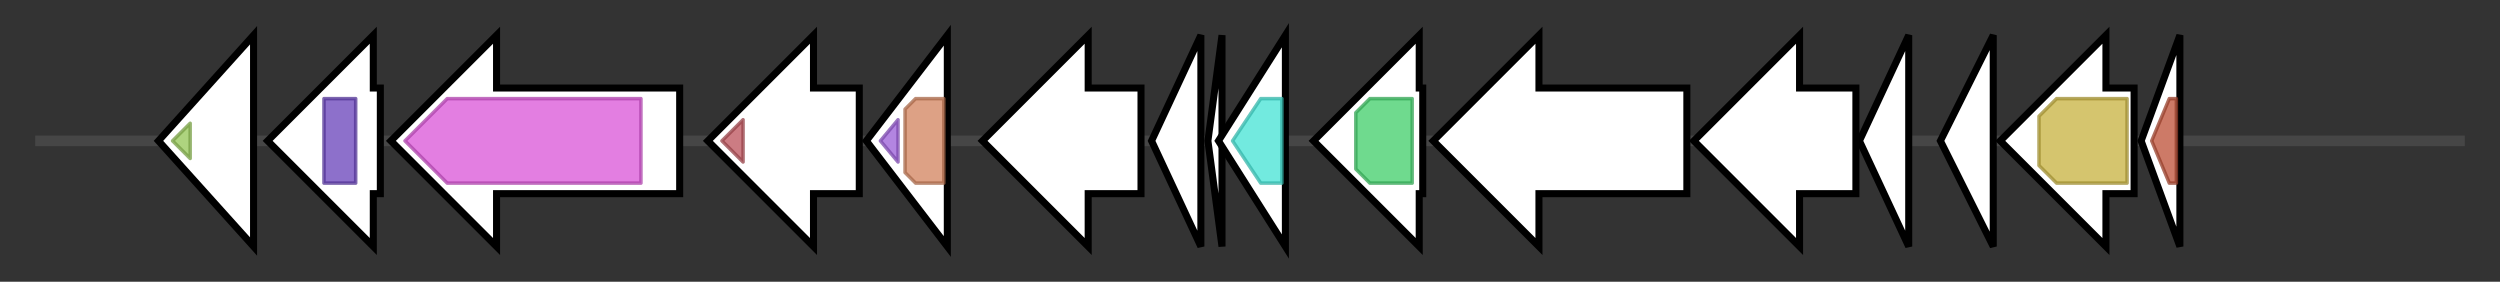 <svg version="1.1" baseProfile="full" xmlns="http://www.w3.org/2000/svg" width="709.9" height="80">
	<rect width="100%" height="100%" fill="#333333" stroke="none"/>
	<g>
		<line x1="10" y1="40.0" x2="699.9" y2="40.0" style="stroke:rgb(70,70,70); stroke-width:3 "/>
		<g>
			<title> (ctg13_43)</title>
			<polygon class=" (ctg13_43)" points="45,40 72,10 72,70" fill="rgb(255,255,255)" fill-opacity="1.0" stroke="rgb(0,0,0)" stroke-width="2"  />
			<g>
				<title>Peptidase_M23 (PF01551)
"Peptidase family M23"</title>
				<polygon class="PF01551" points="49,40 54,35 54,45" stroke-linejoin="round" width="9" height="24" fill="rgb(147,197,84)" stroke="rgb(117,157,67)" stroke-width="1" opacity="0.75" />
			</g>
		</g>
		<g>
			<title> (ctg13_44)</title>
			<polygon class=" (ctg13_44)" points="108,25 106,25 106,10 76,40 106,70 106,55 108,55" fill="rgb(255,255,255)" fill-opacity="1.0" stroke="rgb(0,0,0)" stroke-width="2"  />
			<g>
				<title>SpoIID (PF08486)
"Stage II sporulation protein"</title>
				<polygon class="PF08486" points="92,28 92,28 101,28 101,52 92,52 92,52" stroke-linejoin="round" width="9" height="24" fill="rgb(103,64,185)" stroke="rgb(82,51,148)" stroke-width="1" opacity="0.75" />
			</g>
		</g>
		<g>
			<title> (ctg13_45)</title>
			<polygon class=" (ctg13_45)" points="193,25 141,25 141,10 111,40 141,70 141,55 193,55" fill="rgb(255,255,255)" fill-opacity="1.0" stroke="rgb(0,0,0)" stroke-width="2"  />
			<g>
				<title>Phosphorylase (PF00343)
"Carbohydrate phosphorylase"</title>
				<polygon class="PF00343" points="115,40 127,28 182,28 182,52 127,52" stroke-linejoin="round" width="71" height="24" fill="rgb(217,83,214)" stroke="rgb(173,66,171)" stroke-width="1" opacity="0.75" />
			</g>
		</g>
		<g>
			<title> (ctg13_46)</title>
			<polygon class=" (ctg13_46)" points="244,25 231,25 231,10 201,40 231,70 231,55 244,55" fill="rgb(255,255,255)" fill-opacity="1.0" stroke="rgb(0,0,0)" stroke-width="2"  />
			<g>
				<title>HATPase_c_5 (PF14501)
"GHKL domain"</title>
				<polygon class="PF14501" points="205,40 211,34 211,46" stroke-linejoin="round" width="10" height="24" fill="rgb(187,81,89)" stroke="rgb(149,64,71)" stroke-width="1" opacity="0.75" />
			</g>
		</g>
		<g>
			<title> (ctg13_47)</title>
			<polygon class=" (ctg13_47)" points="246,40 269,10 269,70" fill="rgb(255,255,255)" fill-opacity="1.0" stroke="rgb(0,0,0)" stroke-width="2"  />
			<g>
				<title>LytTR (PF04397)
"LytTr DNA-binding domain"</title>
				<polygon class="PF04397" points="250,40 255,34 255,46" stroke-linejoin="round" width="9" height="24" fill="rgb(154,92,215)" stroke="rgb(123,73,172)" stroke-width="1" opacity="0.75" />
			</g>
			<g>
				<title>Response_reg (PF00072)
"Response regulator receiver domain"</title>
				<polygon class="PF00072" points="257,31 260,28 268,28 268,52 260,52 257,49" stroke-linejoin="round" width="11" height="24" fill="rgb(209,129,92)" stroke="rgb(167,103,73)" stroke-width="1" opacity="0.75" />
			</g>
		</g>
		<g>
			<title> (ctg13_48)</title>
			<polygon class=" (ctg13_48)" points="324,25 309,25 309,10 279,40 309,70 309,55 324,55" fill="rgb(255,255,255)" fill-opacity="1.0" stroke="rgb(0,0,0)" stroke-width="2"  />
		</g>
		<g>
			<title> (ctg13_49)</title>
			<polygon class=" (ctg13_49)" points="327,40 341,10 341,70" fill="rgb(255,255,255)" fill-opacity="1.0" stroke="rgb(0,0,0)" stroke-width="2"  />
		</g>
		<g>
			<title> (ctg13_50)</title>
			<polygon class=" (ctg13_50)" points="343,40 347,10 347,70" fill="rgb(255,255,255)" fill-opacity="1.0" stroke="rgb(0,0,0)" stroke-width="2"  />
		</g>
		<g>
			<title> (ctg13_51)</title>
			<polygon class=" (ctg13_51)" points="346,40 365,10 365,70" fill="rgb(255,255,255)" fill-opacity="1.0" stroke="rgb(0,0,0)" stroke-width="2"  />
			<g>
				<title>AgrB (PF04647)
"Accessory gene regulator B"</title>
				<polygon class="PF04647" points="350,40 358,28 364,28 364,52 358,52" stroke-linejoin="round" width="17" height="24" fill="rgb(67,227,212)" stroke="rgb(53,181,169)" stroke-width="1" opacity="0.75" />
			</g>
		</g>
		<g>
			<title> (ctg13_52)</title>
			<polygon class=" (ctg13_52)" points="404,25 403,25 403,10 373,40 403,70 403,55 404,55" fill="rgb(255,255,255)" fill-opacity="1.0" stroke="rgb(0,0,0)" stroke-width="2"  />
			<g>
				<title>ABC_tran (PF00005)
"ABC transporter"</title>
				<polygon class="PF00005" points="385,32 389,28 401,28 401,52 389,52 385,48" stroke-linejoin="round" width="16" height="24" fill="rgb(63,205,104)" stroke="rgb(50,164,83)" stroke-width="1" opacity="0.75" />
			</g>
		</g>
		<g>
			<title> (ctg13_53)</title>
			<polygon class=" (ctg13_53)" points="479,25 437,25 437,10 407,40 437,70 437,55 479,55" fill="rgb(255,255,255)" fill-opacity="1.0" stroke="rgb(0,0,0)" stroke-width="2"  />
		</g>
		<g>
			<title> (ctg13_54)</title>
			<polygon class=" (ctg13_54)" points="527,25 511,25 511,10 481,40 511,70 511,55 527,55" fill="rgb(255,255,255)" fill-opacity="1.0" stroke="rgb(0,0,0)" stroke-width="2"  />
		</g>
		<g>
			<title> (ctg13_55)</title>
			<polygon class=" (ctg13_55)" points="528,40 542,10 542,70" fill="rgb(255,255,255)" fill-opacity="1.0" stroke="rgb(0,0,0)" stroke-width="2"  />
		</g>
		<g>
			<title> (ctg13_56)</title>
			<polygon class=" (ctg13_56)" points="551,40 566,10 566,70" fill="rgb(255,255,255)" fill-opacity="1.0" stroke="rgb(0,0,0)" stroke-width="2"  />
		</g>
		<g>
			<title> (ctg13_57)</title>
			<polygon class=" (ctg13_57)" points="606,25 598,25 598,10 568,40 598,70 598,55 606,55" fill="rgb(255,255,255)" fill-opacity="1.0" stroke="rgb(0,0,0)" stroke-width="2"  />
			<g>
				<title>Peptidase_M56 (PF05569)
"BlaR1 peptidase M56"</title>
				<polygon class="PF05569" points="579,33 584,28 604,28 604,52 584,52 579,47" stroke-linejoin="round" width="25" height="24" fill="rgb(199,177,62)" stroke="rgb(159,141,49)" stroke-width="1" opacity="0.75" />
			</g>
		</g>
		<g>
			<title> (ctg13_58)</title>
			<polygon class=" (ctg13_58)" points="608,40 619,10 619,70" fill="rgb(255,255,255)" fill-opacity="1.0" stroke="rgb(0,0,0)" stroke-width="2"  />
			<g>
				<title>Penicillinase_R (PF03965)
"Penicillinase repressor"</title>
				<polygon class="PF03965" points="611,40 616,28 618,28 618,52 616,52" stroke-linejoin="round" width="10" height="24" fill="rgb(188,78,53)" stroke="rgb(150,62,42)" stroke-width="1" opacity="0.75" />
			</g>
		</g>
	</g>
</svg>
